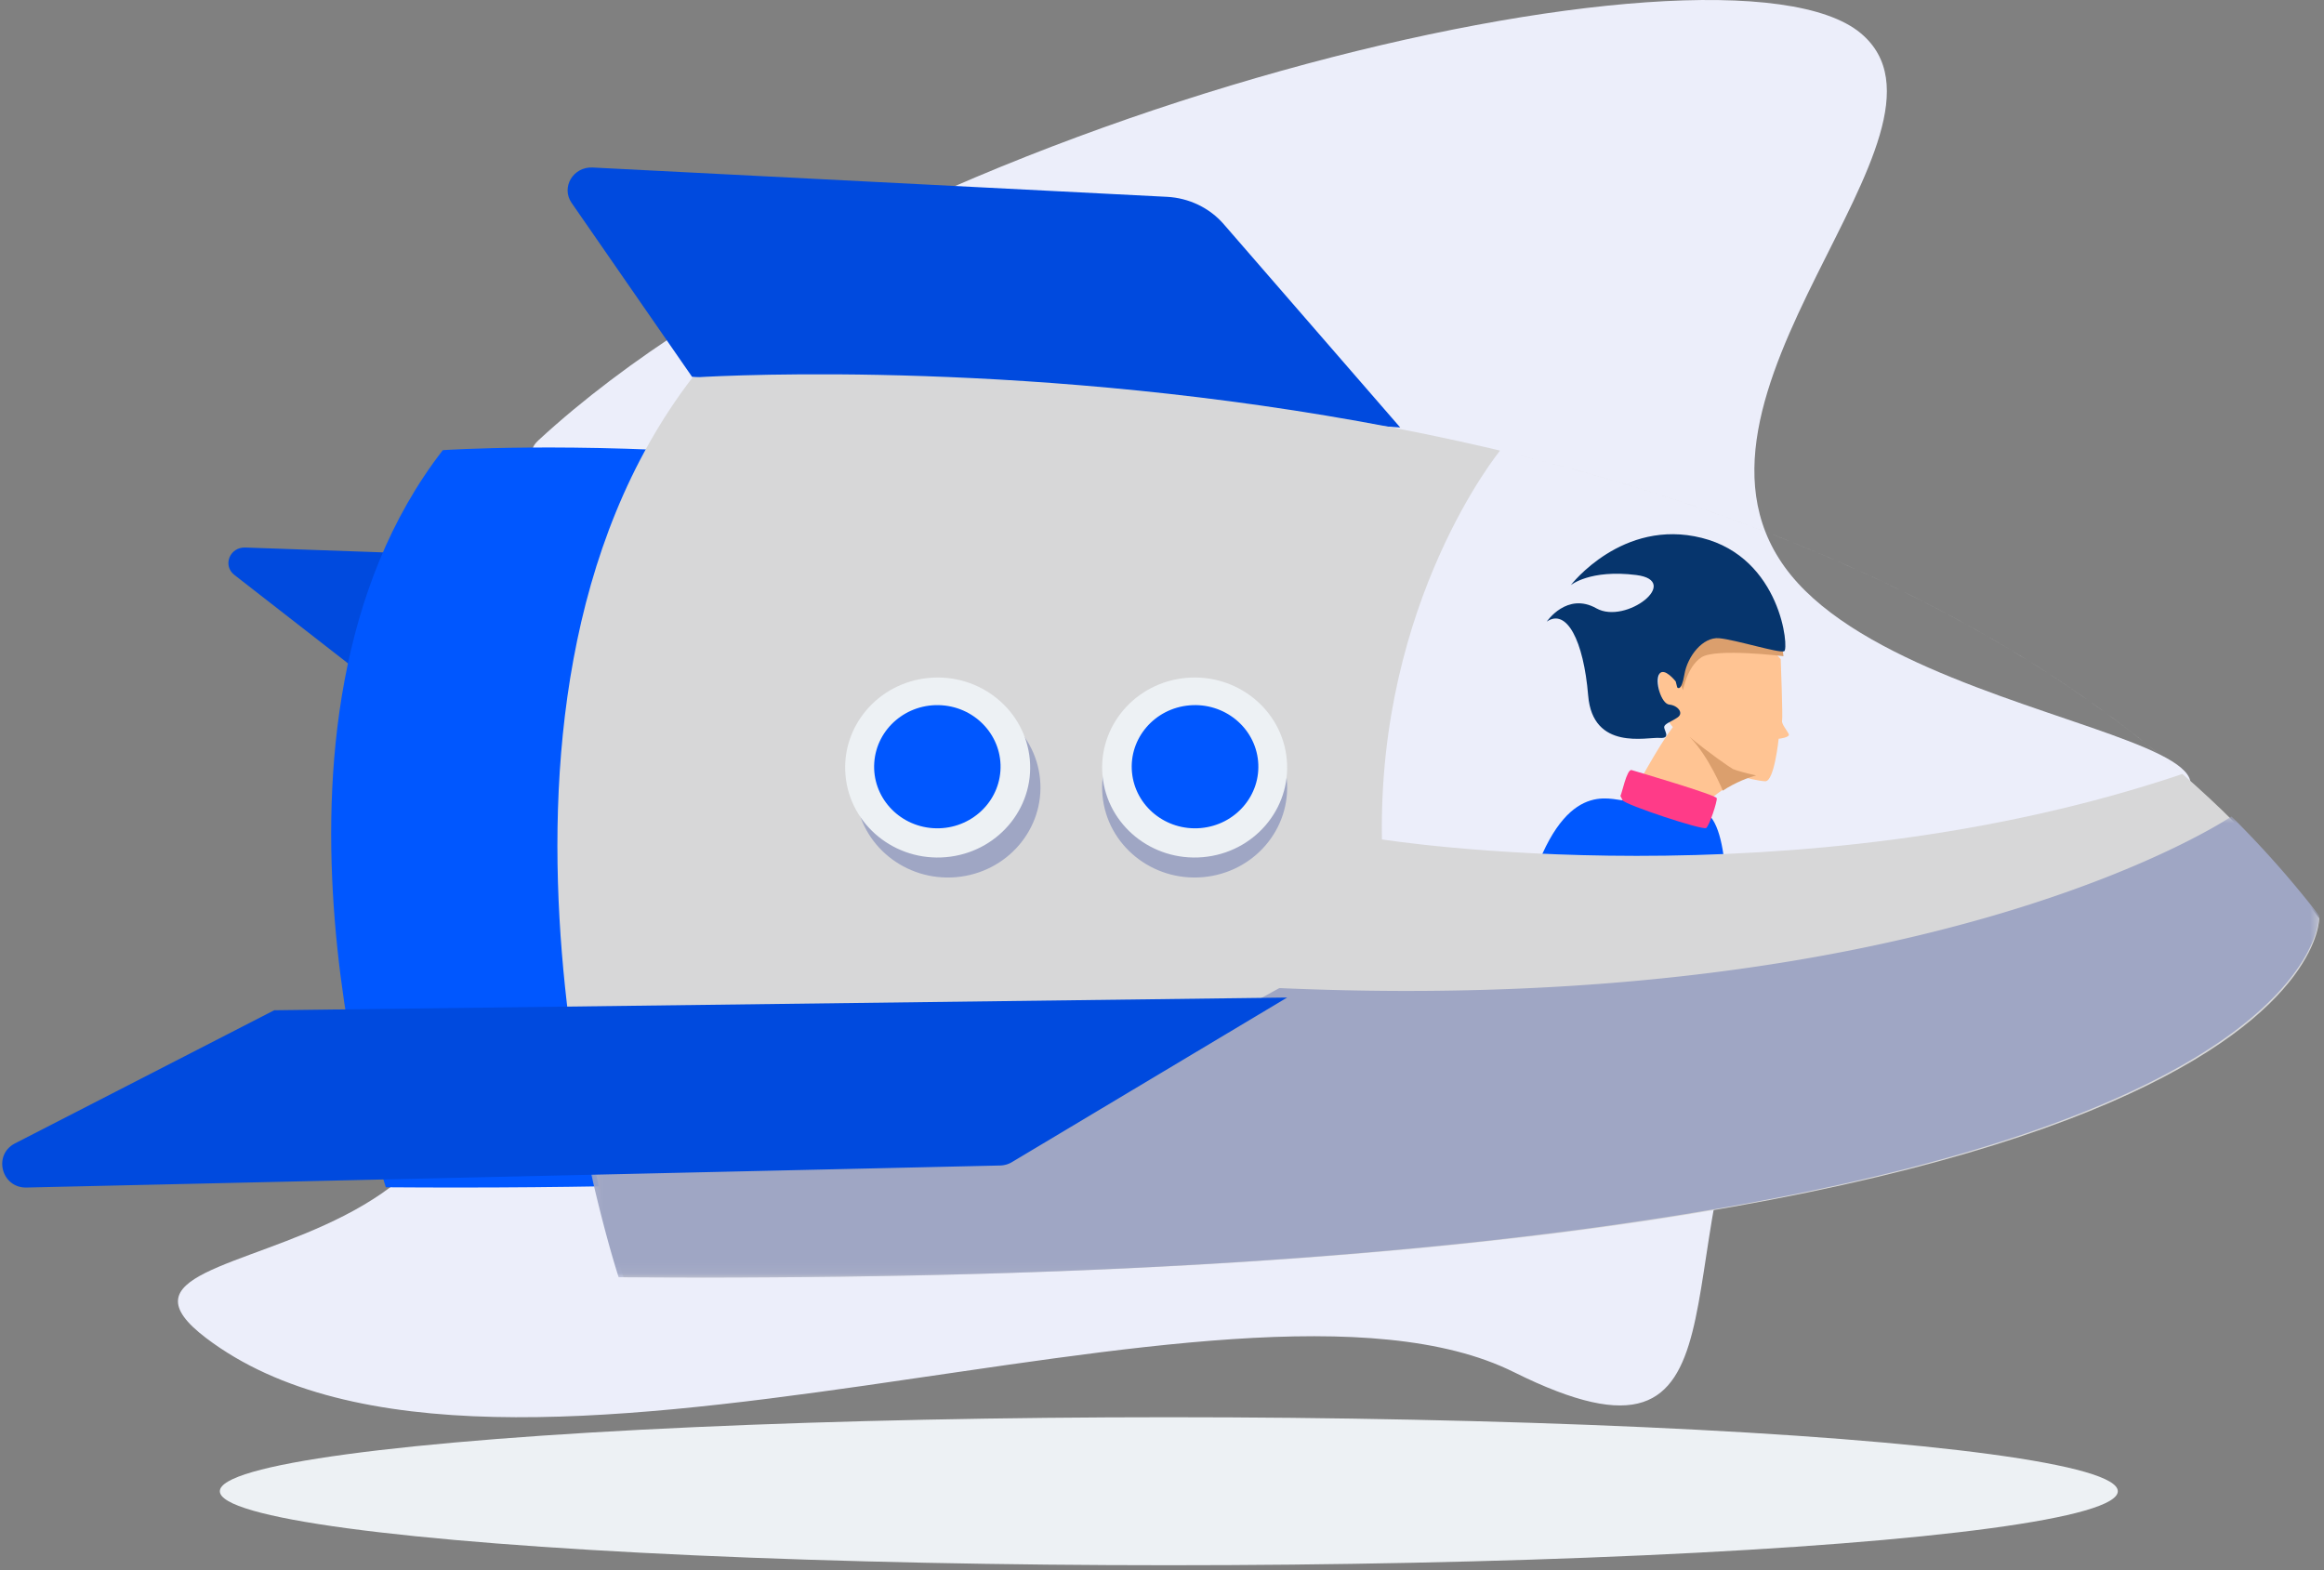 <svg xmlns="http://www.w3.org/2000/svg" xmlns:xlink="http://www.w3.org/1999/xlink" width="222" height="150" viewBox="0 0 222 150">
    <rect x="0" y="0" width="222" height="150" fill="#808080" stroke="none"/>
    <defs>
        <path id="a" d="M.103.851h165.256v44.05H.103z"/>
    </defs>
    <g fill="none" fill-rule="evenodd">
        <path fill="#ECEEFA" d="M144.612 131.08c-26.717-13.293-97.092 17.825-124.909-3.245-15.998-12.118 45.433-2.39 17.423-50.267-12.3-21.025 66.13-18.372 56.227-26.38-11.247-9.096-47.52-3.964-41.899-9.145 33.96-31.297 113.201-49.847 126.304-38.86 11.29 9.467-20.337 34.97-6.685 51.75 13.651 16.777 66.443 16.194 18.385 28.193-16.405 4.097-17.862 11.192-20.892 16.917-10.241 19.348-.181 42.863-23.954 31.036z"/>
        <ellipse cx="111.652" cy="142.459" fill="#EDF1F4" rx="90.652" ry="7.07"/>
        <path fill="#0058FF" d="M164.295 91.624c-.579 2.089-3.605 7.415-5.934 11.01-1.331 2.053-2.435 3.543-2.729 3.543h-.008c-.797 0-1.035-.27-1.848.123 0 0-4.03.013-6.157-.413-2.125-.424-7.773-.211-9.5-1.177-1.728-.968 2.669-5.68 8.584-21.597 3.38-9.093 7.655-6.395 8.727-6.659 2.392-.595 4.978.273 6.799.864.167.053.337.118.516.19 2.67 1.126 2.402 11.043 1.55 14.116"/>
        <path fill="#004BD9" d="M157.577 102.321c-1.26 2.063-2.309 3.556-2.597 3.55 0 0-.003-.002-.008-.001-.179-.042-3.065-.677-5.9-1.578-2.83-.902-3.677-1.384-3.727-1.415.2-.01 9.57-.445 8.17-3.618-1.414-3.207-6.112-14.572-4.524-14.07l8.586 17.132z"/>
        <path fill="#FFC493" d="M170.234 68.829c-.081.316.457.929.63 1.282.174.352-.958.463-.958.463s-.413 4.079-1.276 4.06c-.305-.008-.78-.09-1.279-.202-.91-.202-1.9-.497-2.098-.59-.307-.141-4.514-3.1-5.63-4.597-.029-.04-.058-.08-.086-.123-1.057-1.547-1.546-4.727-.501-5.799 1.071-1.1 4.941-3.36 5.075-3.376.134-.016 2.704-.387 2.895-.286.192.101 3.095 3.304 3.095 3.304s.215 5.549.133 5.864"/>
        <path fill="#DB9F6D" d="M170.368 62.686s-6.456-.79-7.831.103c-1.376.893-1.766 3.135-1.766 3.135s-.631-1.463-.633-1.984c-.003-.521 2.305-4.185 2.305-4.185s4.936.388 5.213.52c.276.132 2.08 1.39 2.08 1.39l.566.524.066.497z"/>
        <path fill="#FFC493" d="M167.644 74.047c-.662.173-1.917.651-3.073 1.405-.585.38-1.143.833-1.586 1.35a7.16 7.16 0 0 0-.49-.177c-1.729-.544-4.185-1.344-6.465-.767.53-1.246 2.892-5.364 3.96-6.627.027.04.055.077.082.114.323.42.925.958 1.615 1.51l.001.002c1.596 1.27 3.664 2.606 3.874 2.694.196.081 1.178.332 2.082.496"/>
        <path fill="#FF3B88" d="M154.787 76.019c.113-.038.603-2.591 1.074-2.453.471.139 8.077 2.38 8.133 2.685.057.304-.692 2.598-1.008 2.848-.316.249-7.78-2.226-7.99-2.653l-.21-.427zM138.762 104.893s-2.323 4.827 1.036 5.15c0 0 14.13-1.894 14.674-1.505 0 0 2.73-.89 1.437-2.686-1.291-1.796-17.147-.96-17.147-.96"/>
        <path fill="#06356D" d="M160.07 65.094s-1.083-1.383-1.558-.72c-.475.662.169 2.867.951 2.937.782.07 1.409.793.801 1.216-.607.422-1.185.573-1.286.878-.1.305.737 1.18-.462 1.088-1.2-.091-6.366 1.253-6.806-4.048-.44-5.3-2.073-8.357-3.953-7.063 0 0 1.921-2.853 4.738-1.267 2.819 1.587 8.216-2.627 3.8-3.184-4.416-.556-6.246.97-6.246.97s4.923-6.42 12.515-4.515c7.592 1.906 8.344 10.614 7.871 10.826-.473.213-4.65-1.1-6.213-1.242-1.564-.14-3.025 1.72-3.32 3.466-.297 1.746-.686 1.23-.686 1.23l-.145-.572z"/>
        <path fill="#DB9F6D" d="M167.757 74.082c-.69.17-1.995.659-3.187 1.452 0 0-1.34-3.305-3.173-5.14 1.716 1.446 3.932 2.977 4.156 3.08.209.096 1.248.401 2.204.608"/>
        <g>
            <path fill="#004ADE" d="M37.528 52.803l-14.093-.498c-1.49-.053-2.198 1.722-1.045 2.62l11.36 8.843 3.778-10.965zM133.757 40.84l-16.866-19.431c-1.35-1.553-3.31-2.497-5.415-2.606l-54.86-2.8c-1.865-.095-3.045 1.89-2.011 3.383L66.11 35.998l67.647 4.841z"/>
            <path fill="#0057FF" d="M123.179 108.127c-19.592 3.34-47.257 5.588-86.32 5.294 0 0-14.806-44.276 5.44-70.418 0 0 48.61-3.31 89.495 13.991l-8.615 51.133z"/>
            <path fill="#D7D7D8" d="M143.298 43.049h-.004s-11.685 14.249-11.283 37.14c0 0 39.374 6.275 76.467-6.252-18.445-16.059-42.294-25.445-65.18-30.888m-77.15-6.983S175.722 28.54 221.546 87.72c0 0 .683 35.53-161.98 34.294 0 0-17.916-54.04 6.584-85.948"/>
            <g transform="translate(56.184 77.143)">
                <mask id="b" fill="#fff">
                    <use xlink:href="#a"/>
                </mask>
                <path fill="#9FA6C4" d="M87.278 41.235c.734-.083 1.46-.167 2.178-.254.014 0 .029-.002.041-.003.722-.087 1.438-.173 2.145-.262h.017c74.1-9.204 73.7-30.384 73.7-30.384a95.508 95.508 0 0 0-8.382-9.48c-.017.016-28.236 19.165-90.95 16.397L37.462 32.99c1.263-.007 1.799-.007 1.606 0-.288.013-19.504 1.152-38.964 1.17a145.596 145.596 0 0 0 1.758 7.142v.001c.124.452.238.853.343 1.225l.047.163c.043.145.08.277.12.408l.058.201a88.587 88.587 0 0 1 .154.518l.073.24.053.17.056.183.045.142.033.108.039.12.012.037c.01.035.018.053.018.053 1.246.01 2.482.017 3.71.022l1.164.004c.83.002 1.66.005 2.481.005h1.467c.705 0 1.412 0 2.112-.003.535-.001 1.064-.005 1.595-.007.648-.002 1.297-.004 1.939-.009.547-.003 1.087-.008 1.63-.012l1.844-.015c.555-.005 1.105-.012 1.655-.019l1.764-.02 1.65-.026 1.718-.026 1.662-.031a734.799 734.799 0 0 0 9.79-.243c.464-.013.925-.028 1.386-.042l1.767-.059 1.29-.046 1.804-.068 1.193-.047c.616-.025 1.231-.05 1.841-.077.368-.015.73-.032 1.094-.048.634-.03 1.268-.057 1.897-.085.318-.016.633-.032.95-.046l1.986-.099a3425.105 3425.105 0 0 0 2.877-.155l.545-.031c.765-.043 1.527-.087 2.281-.133.055-.002.108-.007.162-.01 9.026-.547 17.275-1.241 24.818-2.055a446.02 446.02 0 0 0 2.264-.25l.03-.004z" mask="url(#b)"/>
            </g>
            <path fill="#9FA6C4" d="M122.92 74.462c.437 4.73-3.149 8.908-8.01 9.333-4.86.425-9.156-3.063-9.593-7.793-.437-4.729 3.15-8.908 8.01-9.333 4.86-.425 9.156 3.064 9.593 7.793"/>
            <path fill="#EDF1F4" d="M114.91 81.885c-4.862.425-9.156-3.064-9.593-7.793-.437-4.73 3.15-8.909 8.01-9.334 4.86-.425 9.156 3.064 9.593 7.793.437 4.73-3.149 8.909-8.01 9.334z"/>
            <path fill="#0057FF" d="M114.698 79.106c-3.328.29-6.267-2.097-6.566-5.335-.3-3.236 2.155-6.096 5.482-6.387 3.327-.292 6.267 2.097 6.566 5.334.299 3.236-2.156 6.096-5.482 6.388z"/>
            <path fill="#9FA6C4" d="M99.354 74.462c.436 4.73-3.15 8.908-8.01 9.333-4.861.425-9.156-3.064-9.593-7.794-.437-4.729 3.149-8.907 8.01-9.332 4.86-.426 9.156 3.064 9.593 7.793"/>
            <path fill="#EDF1F4" d="M90.36 81.885c-4.86.425-9.154-3.065-9.591-7.793-.437-4.73 3.149-8.909 8.01-9.334 4.86-.425 9.156 3.064 9.593 7.793.437 4.73-3.15 8.909-8.011 9.334z"/>
            <path fill="#0057FF" d="M89.128 79.116c-3.328-.221-5.841-3.03-5.613-6.27.227-3.244 3.108-5.692 6.436-5.472 3.327.222 5.84 3.03 5.614 6.272-.227 3.242-3.11 5.691-6.437 5.47z"/>
            <path fill="#004ADE" d="M122.956 95.295l-26.29 15.722a2.3 2.3 0 0 1-1.122.324l-93.007 2.105c-2.4.055-3.228-3.126-1.1-4.22L26.196 96.51l96.761-1.214z"/>
        </g>
    </g>
</svg>
